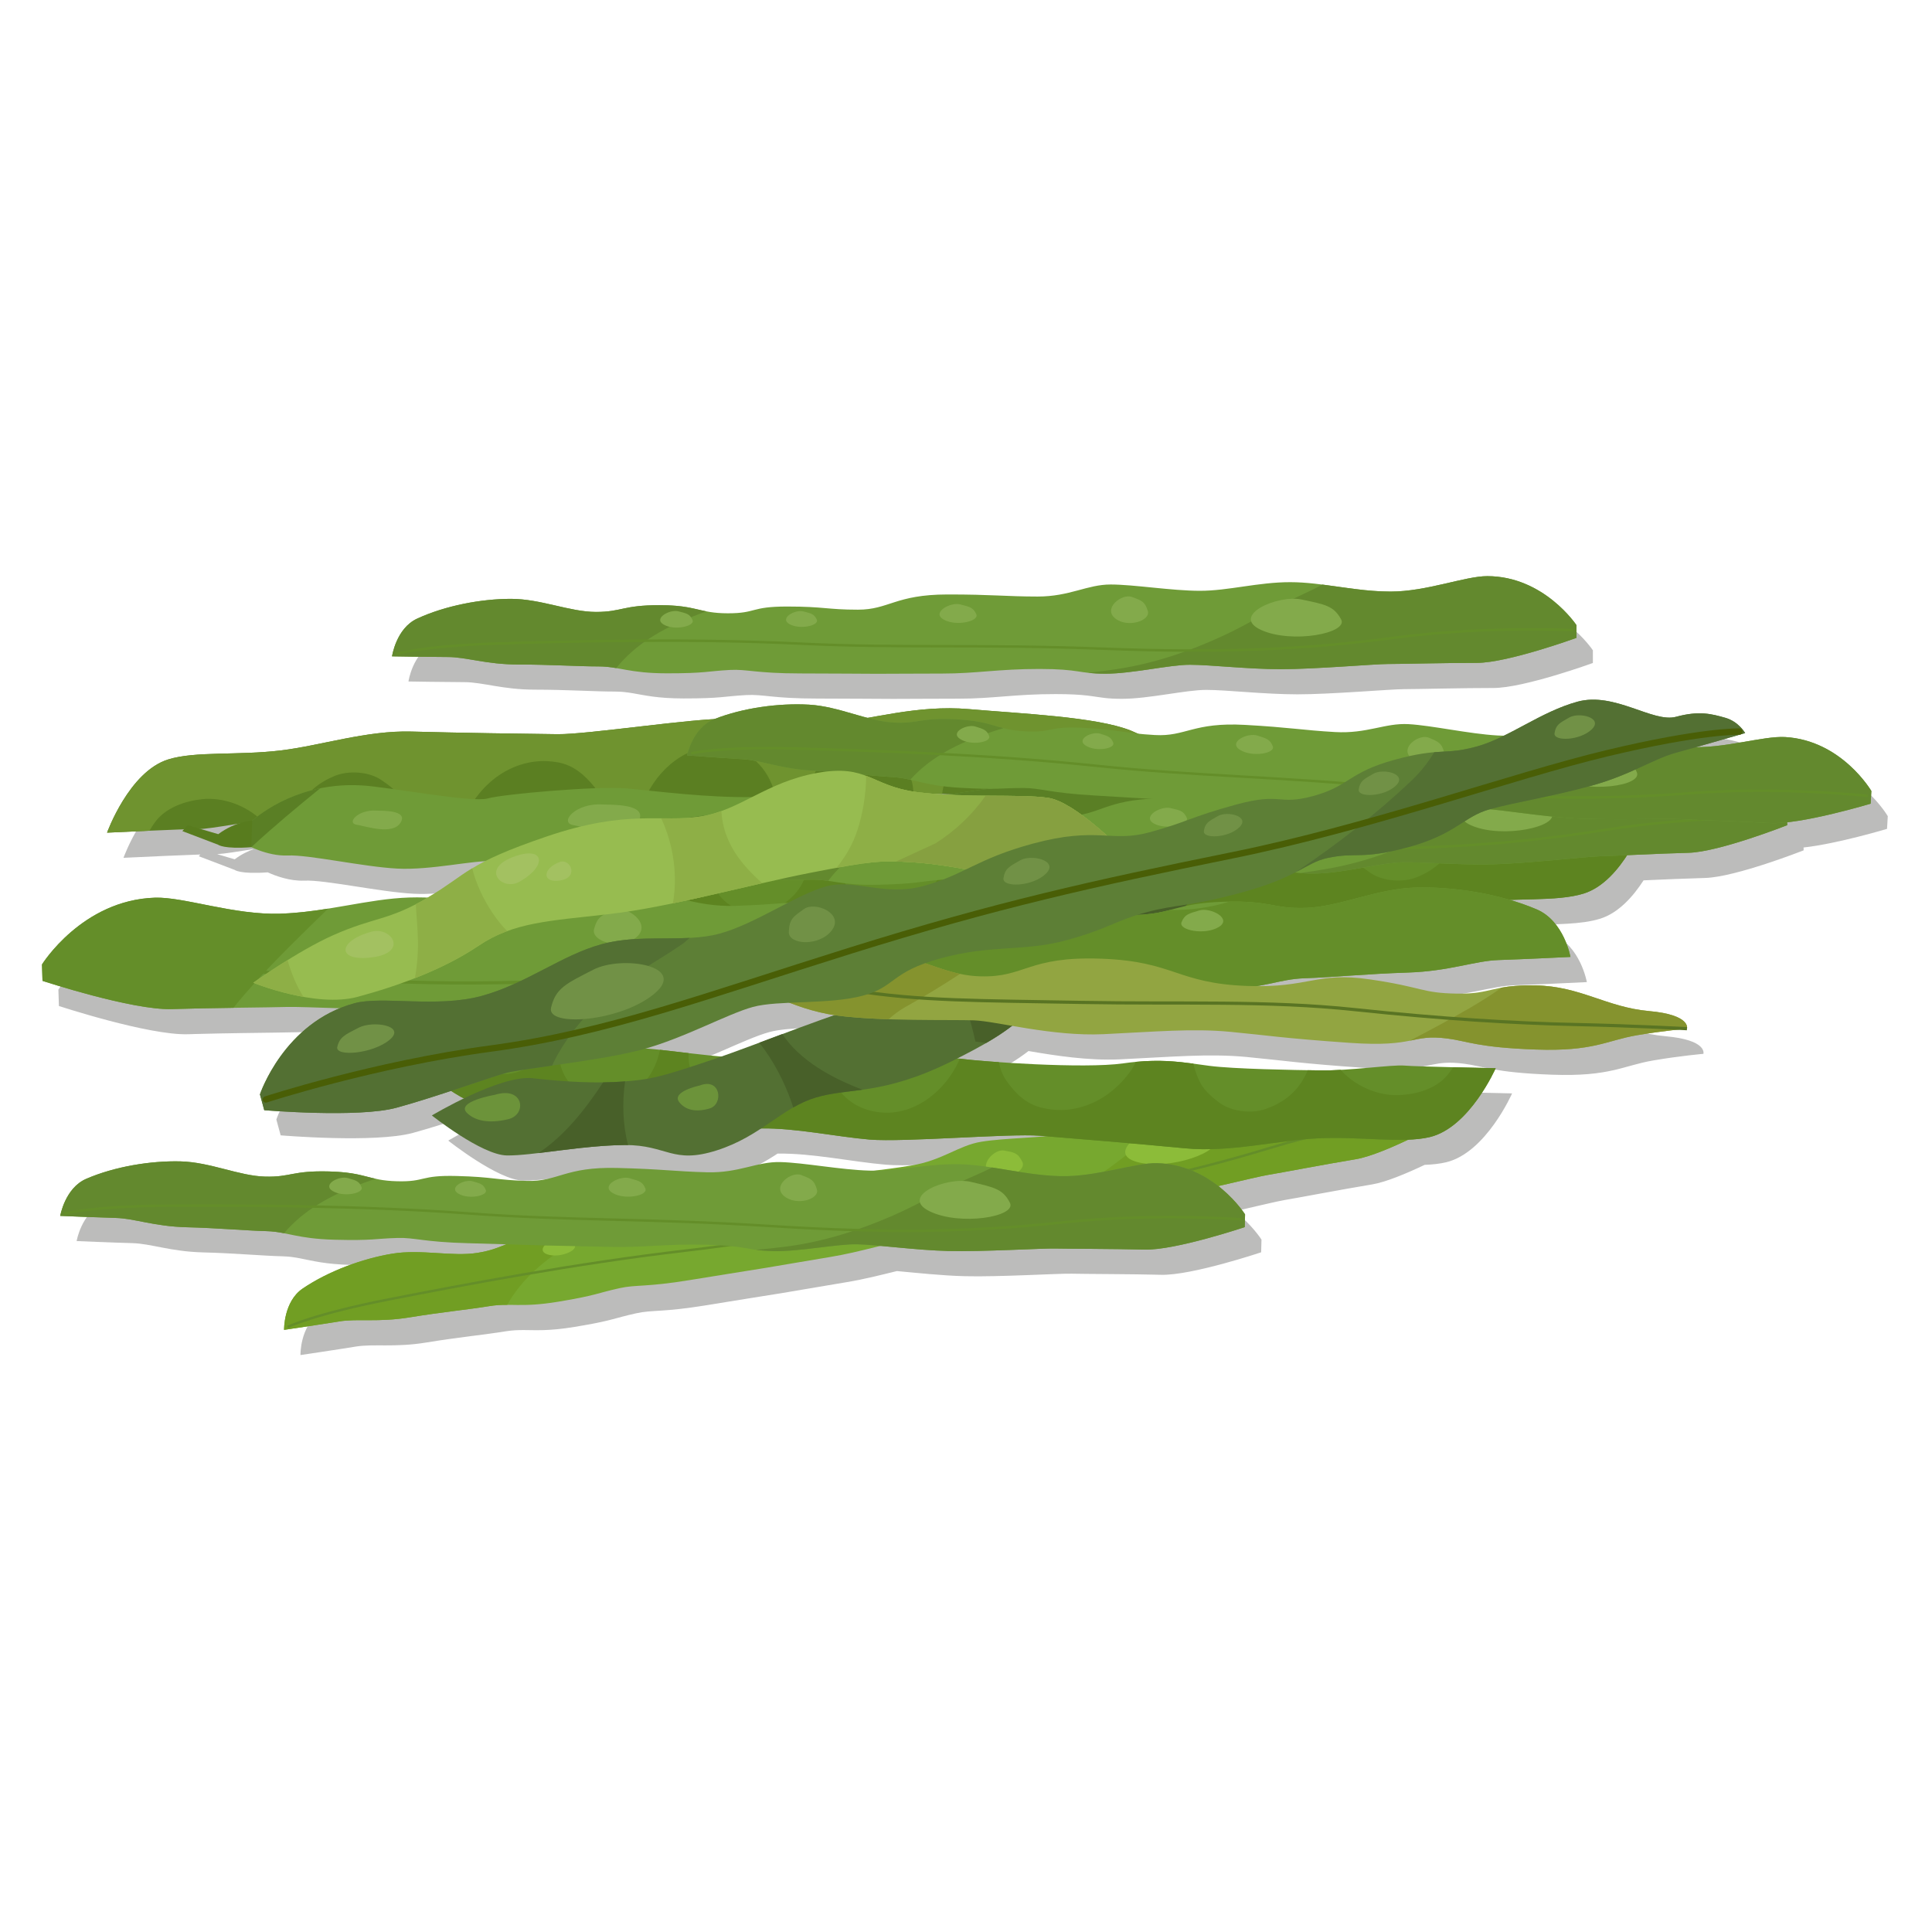 <?xml version="1.0" encoding="utf-8"?>
<!-- Generator: Adobe Illustrator 16.0.0, SVG Export Plug-In . SVG Version: 6.00 Build 0)  -->
<!DOCTYPE svg PUBLIC "-//W3C//DTD SVG 1.1//EN" "http://www.w3.org/Graphics/SVG/1.1/DTD/svg11.dtd">
<svg version="1.1" id="Ebene_1" xmlns="http://www.w3.org/2000/svg" xmlns:xlink="http://www.w3.org/1999/xlink" x="0px" y="0px"
	 width="450px" height="450px" viewBox="0 0 450 450" enable-background="new 0 0 450 450" xml:space="preserve">
<g opacity="0.3">
	<path fill="#1D1D1B" d="M439.699,190.1c0,0-6.906-11.814-20.087-12.571c-4.8-0.275-12.979,2.346-20.79,2.362
		c5.324-1.503,11.478-3.288,11.478-3.288s-1.502-2.68-4.638-3.563c-3.134-0.883-6.054-1.694-11.441-0.228
		c-5.39,1.468-14.332-5.872-22.953-3.525c-6.16,1.678-11.705,5.252-17.123,7.908c-0.521-0.007-1.05-0.006-1.569-0.036
		c-6.626-0.379-15.188-2.324-20.66-2.638c-5.473-0.314-9.666,2.272-17.156,1.841c-7.493-0.429-10.544-1.091-20.95-1.665
		c-12.087-0.668-13.799,2.775-21.003,2.361c-1.601-0.091-2.859-0.201-3.967-0.32c-0.532-0.254-1.063-0.487-1.576-0.696
		c-8.035-3.233-25.613-3.961-37.758-5.019c-8.752-0.761-16.789,0.837-23.621,2.046c-4.339-1.148-8.898-2.815-13.604-3.084
		c-6.907-0.396-15.363,0.708-22.089,3.368c-9.828,0.533-30.202,3.583-36.498,3.511c-7.014-0.076-23.521-0.313-34.008-0.611
		c-10.487-0.297-21.085,3.264-30.458,4.395c-10.05,1.21-19.902,0.123-26.235,2.099c-9.114,2.841-14.231,17.055-14.231,17.055
		s4.801-0.231,9.878-0.453l0,0c2.855-0.125,5.791-0.246,8.017-0.319l-0.356,0.403l8.337,3.176c0,0,1.292,1.059,7.722,0.575
		c1.751,0.799,5.119,2.079,8.493,1.93c4.869-0.215,17.578,2.64,25.485,3.053c7.02,0.368,15.675-1.502,20.427-1.706
		c-4.576,2.346-6.691,4.291-10.86,6.96c-0.051,0.034-0.107,0.07-0.164,0.104c-0.19,0.123-0.384,0.245-0.586,0.372
		c-0.07,0.046-0.146,0.089-0.22,0.136c-0.45,0.28-0.921,0.567-1.427,0.863c-0.022,0.015-0.041,0.021-0.062,0.035
		c-1.424-0.054-2.856-0.073-4.307-0.024c-6.215,0.199-12.396,1.549-18.878,2.585v-0.001c-0.837,0.135-1.681,0.262-2.53,0.382
		c-0.096,0.016-0.191,0.027-0.289,0.042c-0.858,0.119-1.722,0.228-2.593,0.325c-0.1,0.013-0.201,0.021-0.3,0.031
		c-0.732,0.082-1.471,0.146-2.215,0.209c-0.221,0.017-0.441,0.032-0.662,0.051c-0.854,0.062-1.714,0.11-2.582,0.138
		c-10.791,0.348-22.476-3.938-29.172-3.722C22.895,215.494,13.6,230.502,13.6,230.502l0.122,3.813c0,0,20.895,6.872,30.101,6.577
		c0.535-0.019,1.085-0.029,1.646-0.048c0.005,0,0.01,0,0.014,0c0.562-0.02,1.137-0.033,1.72-0.044c0.004,0,0.006-0.001,0.009-0.001
		c1.164-0.03,2.363-0.054,3.579-0.079c0.023-0.001,0.046-0.001,0.068-0.003c0.579-0.013,1.162-0.024,1.746-0.032
		c0.067-0.001,0.134-0.001,0.201-0.001c0.519-0.009,1.036-0.02,1.551-0.028c0.233-0.005,0.466-0.009,0.698-0.013
		c0.184-0.004,0.365-0.007,0.548-0.012c6.497-0.099,12.614-0.154,15.021-0.234c1.801-0.058,6.645,0.125,12.322,0.306
		c-13.785,5.669-18.576,20.056-18.576,20.056l1.002,3.684c0,0,21.917,1.849,30.805-0.571c3.84-1.049,8.429-2.51,12.708-3.925
		c0.993,0.653,1.986,1.246,2.959,1.76c-4.225,2.04-7.438,3.962-7.438,3.962s11.608,9.224,17.469,9.319
		c1.913,0.025,4.459-0.219,7.36-0.558c-0.001,0-0.001,0-0.001,0c0.043-0.007,0.092-0.014,0.133-0.02
		c1.771-0.213,3.672-0.457,5.643-0.699c0.357-0.041,0.715-0.089,1.076-0.133c0.328-0.036,0.657-0.077,0.987-0.114
		c0.456-0.054,0.914-0.104,1.375-0.157c0.317-0.035,0.635-0.067,0.954-0.106c0.604-0.063,1.208-0.124,1.813-0.182
		c0.172-0.017,0.344-0.03,0.515-0.048c0.753-0.071,1.505-0.132,2.255-0.186c0.242-0.019,0.481-0.033,0.721-0.044
		c0.563-0.043,1.123-0.068,1.68-0.099c0.24-0.013,0.479-0.022,0.718-0.027c0.766-0.033,1.528-0.054,2.275-0.056
		c9.859-0.039,11.054,4.543,21.405,1.24c4.161-1.331,7.408-3.195,10.328-5.107c8.095-0.118,17.38,1.925,25.255,2.59
		c7.882,0.666,32.581-1.451,39.571-0.896c0.469,0.044,0.989,0.081,1.542,0.124c-5.37,0.464-11.129,0.622-15.088,1.277
		c-5.407,0.893-8.936,4.329-16.339,5.543c-3.306,0.544-5.763,0.852-8.38,1.174c-0.45,0.004-0.898,0.025-1.344,0.013
		c-6.637-0.17-15.251-1.845-20.731-1.987c-5.479-0.146-9.591,2.574-17.092,2.377c-7.501-0.194-10.571-0.761-20.993-1.01
		c-12.098-0.287-13.706,3.208-20.916,3.021c-7.212-0.187-7.769-0.924-16.427-1.149c-8.653-0.224-7.107,1.408-13.884,1.229
		c-2.145-0.055-3.646-0.281-4.973-0.569l0,0c-0.006-0.001-0.013-0.003-0.018-0.004c-0.219-0.052-0.434-0.102-0.645-0.151
		c-0.064-0.017-0.129-0.028-0.191-0.045c-0.543-0.136-1.078-0.278-1.632-0.417c-0.069-0.018-0.139-0.036-0.21-0.055
		c-0.137-0.032-0.272-0.067-0.415-0.102c-0.196-0.047-0.398-0.095-0.605-0.146c-0.102-0.018-0.209-0.042-0.312-0.064
		c-0.154-0.031-0.311-0.064-0.471-0.095c-0.107-0.024-0.214-0.042-0.324-0.063c-0.25-0.045-0.509-0.095-0.78-0.137
		c-0.089-0.017-0.187-0.028-0.278-0.038c-0.218-0.037-0.445-0.063-0.678-0.098c-0.112-0.014-0.221-0.023-0.336-0.037
		c-0.324-0.041-0.662-0.076-1.021-0.105c-0.068-0.005-0.143-0.009-0.213-0.016c-0.316-0.03-0.647-0.049-0.993-0.071
		c-0.123-0.008-0.247-0.015-0.372-0.021c-0.43-0.021-0.875-0.038-1.353-0.054c-8.653-0.223-8.838,1.357-14.897,1.203
		c-6.059-0.158-12.76-3.361-19.682-3.541c-6.924-0.181-15.35,1.188-21.992,4.063c-4.941,2.141-6.049,8.632-6.049,8.632
		s8.649,0.366,12.977,0.481c4.328,0.11,8.896,1.959,16.397,2.155c7.5,0.191,13.693,0.786,18.597,0.912
		c0.36,0.006,0.702,0.025,1.037,0.054c0.095,0.008,0.186,0.014,0.278,0.021c0.249,0.021,0.494,0.05,0.73,0.075
		c0.083,0.012,0.168,0.021,0.249,0.033c0.286,0.035,0.569,0.076,0.849,0.126c0.018,0.002,0.034,0.006,0.051,0.006
		c0.325,0.058,0.648,0.115,0.972,0.18v-0.001c2.793,0.542,5.72,1.354,11.802,1.511c8.941,0.235,9.252-0.26,14.659-0.418
		c3.974-0.115,6.038,0.957,16.422,1.229c4.054,0.104,6.754,0.186,8.89,0.251c-1.966,0.752-3.423,1.449-6.62,1.979
		c-5.979,0.981-13.163-0.91-19.998,0.214c-6.833,1.127-14.852,4.058-20.835,8.126c-4.451,3.033-4.32,9.615-4.32,9.615
		s8.563-1.266,12.835-1.969c4.272-0.701,9.106,0.259,16.512-0.959c7.401-1.22,13.596-1.804,18.437-2.603
		c0.361-0.058,0.703-0.102,1.038-0.142c0.084-0.011,0.168-0.016,0.25-0.024c0.263-0.029,0.521-0.051,0.771-0.065
		c0.071-0.006,0.146-0.012,0.218-0.017c0.301-0.019,0.598-0.03,0.894-0.035c0.007,0,0.014,0,0.02-0.001
		c0.334-0.01,0.664-0.012,0.996-0.011l0.001-0.001c2.845,0.012,5.873,0.261,11.875-0.731c8.829-1.447,9.039-1.997,14.322-3.165
		c3.882-0.857,6.109-0.195,16.358-1.881c10.25-1.687,11.759-1.869,17.526-2.815c5.764-0.948,7.178-1.247,15.007-2.535
		c4.431-0.729,7.941-1.662,11.857-2.61c4.64,0.417,10.445,1.06,15.853,1.195c7.786,0.204,21.887-0.664,24.912-0.583
		c3.032,0.079,13.64,0.07,20.779,0.256c7.138,0.185,23.301-5.24,23.301-5.24l0.079-2.958c0,0-2.157-3.421-6.237-6.602
		c5.201-1.188,9.91-2.325,11.517-2.593c2.989-0.491,13.41-2.492,20.456-3.653c3.19-0.522,7.978-2.523,12.266-4.56
		c1.818-0.067,3.504-0.246,5.004-0.604c9.289-2.211,15.363-16.043,15.363-16.043s-0.052-0.001-0.122-0.003
		c-1.516-0.032-18.438-0.369-21.146-0.604c-2.273-0.199-9.153,0.697-15.194,1.015c-0.142,0.009-0.28,0.017-0.422,0.024
		c-0.306,0.017-0.61,0.025-0.913,0.034c-0.134,0.007-0.266,0.013-0.399,0.018c-0.331,0.012-0.653,0.021-0.974,0.025
		c-0.095,0.002-0.193,0.006-0.289,0.008c-0.414,0.002-0.821,0.002-1.218,0c-6.602-0.095-20.345-0.335-26-1.063
		c-1.244-0.164-2.474-0.343-3.729-0.512l0,0c-0.005-0.001-0.009-0.001-0.012-0.002c-0.938-0.127-1.888-0.248-2.88-0.354
		c-0.024-0.004-0.057-0.006-0.079-0.007c-0.444-0.05-0.9-0.087-1.36-0.125c-0.065-0.003-0.139-0.009-0.209-0.016
		c-1.013-0.079-2.064-0.131-3.178-0.15c-0.014,0-0.026,0-0.04,0c-0.522-0.009-1.07-0.006-1.628,0.006
		c-0.075,0.002-0.156,0.004-0.238,0.006c-0.569,0.016-1.147,0.032-1.757,0.069c-0.01,0-0.016,0.001-0.024,0.001
		c-0.63,0.033-1.283,0.084-1.952,0.148c-0.022,0-0.038,0-0.062,0.001c0,0.001-0.001,0.001-0.001,0.001
		c-0.945,0.091-1.928,0.199-2.969,0.351c-6.412,0.904-19.835,0.359-29.169-0.295c-0.396-0.031-0.777-0.058-1.155-0.086
		c-0.068-0.006-0.137-0.012-0.204-0.018c-0.429-0.028-0.851-0.064-1.253-0.093c-0.033-0.003-0.061-0.006-0.094-0.009
		c-1.338-0.104-2.548-0.216-3.571-0.312c-0.056-0.007-0.099-0.012-0.145-0.017c-0.271-0.025-0.525-0.051-0.767-0.079
		c-0.082-0.007-0.153-0.012-0.231-0.02c-0.211-0.026-0.406-0.048-0.591-0.065c-0.071-0.009-0.138-0.019-0.201-0.026
		c-0.212-0.023-0.405-0.046-0.579-0.072c-0.035-0.005-0.069-0.008-0.104-0.012c-0.148-0.019-0.315-0.043-0.495-0.064
		c6.609-3.324,10.139-5.57,12.717-7.57c6.088,1.041,13.86,2.281,21.297,1.937c12.03-0.566,20.671-1.389,29.517-0.55
		c8.843,0.841,12.212,1.486,27.833,2.564c9.219,0.645,12.493-0.199,15.39-0.776c2.012-0.403,3.844-0.67,7.357-0.228
		c4.655,0.595,6.971,2.077,20.526,2.566c13.555,0.492,16.496-2.109,23.607-3.321c6.171-1.059,11.668-1.538,11.668-1.538
		s1.033-3.226-8.854-4.104s-15.974-5.794-26.406-5.972c-0.414-0.006-0.803-0.007-1.183-0.007c-0.113,0-0.224,0-0.331,0.001
		c-0.303,0.001-0.595,0.005-0.877,0.014c-0.067,0.002-0.143,0.003-0.21,0.005c-0.337,0.01-0.661,0.023-0.972,0.04
		c-0.078,0.003-0.153,0.003-0.229,0.006c-0.255,0.015-0.501,0.03-0.74,0.051c-0.063,0.005-0.124,0.009-0.185,0.009
		c-0.289,0.021-0.571,0.05-0.84,0.072c-0.02,0.002-0.039,0.004-0.056,0.007c-0.261,0.03-0.506,0.053-0.745,0.088
		c-0.033,0.005-0.064,0.009-0.1,0.015c-4.37,0.563-5.785,1.71-11.877,1.61c-8.346-0.142-7.773-1.482-20.238-3.313
		c-11.808-1.729-13.965,1.648-26.375,1.578c4.501-0.754,7.1-1.714,11.223-1.848c6.321-0.205,14.309-1.015,23.979-1.325
		c9.675-0.311,15.556-2.73,21.139-2.908c5.577-0.18,16.733-0.727,16.733-0.727s-1.479-8.36-7.873-11.083
		c-1.972-0.839-4.063-1.57-6.224-2.203c6.687-0.213,12.79-0.105,17.189-1.479c4.305-1.343,7.717-5.219,10.116-8.938
		c4.407-0.194,9.974-0.439,14.285-0.553c7.138-0.183,22.999-6.435,22.999-6.435l-0.02-0.665c7.912-0.865,19.446-4.34,19.446-4.34
		L439.699,190.1z M183.583,247.628c-0.871,0.33-1.749,0.662-2.609,0.985c-3.153,1.18-6.229,2.319-9.136,3.334
		c-4.494-0.394-8.845-0.947-12.665-1.385c-0.038-0.004-0.074-0.005-0.113-0.009c-0.474-0.059-0.942-0.112-1.396-0.16
		c-0.042-0.005-0.088-0.013-0.129-0.018v0.001c-0.468-0.049-0.936-0.099-1.383-0.141c-0.612-0.063-1.255-0.116-1.918-0.165
		c9.479-2.707,19.185-8.103,24.969-9.68c2.193-0.594,5.203-0.821,8.519-0.972c3.076,1.2,6.697,2.325,10.449,2.883
		C193.381,243.949,188.42,245.813,183.583,247.628z M221.817,190.739c0.458,0.022,0.91,0.041,1.353,0.059
		c0.029,0,0.06,0.002,0.088,0.004l0,0c0.469,0.02,0.939,0.037,1.39,0.053c0.161,0.005,0.326,0.006,0.491,0.009
		c-0.206,0.035-0.395,0.06-0.597,0.091c-0.158-0.006-0.318-0.012-0.475-0.021c-0.009,0-0.018-0.001-0.028-0.001
		c-0.685-0.038-1.364-0.081-2.041-0.13c-0.071-0.006-0.143-0.008-0.212-0.013c-0.423-0.032-0.839-0.071-1.254-0.108
		c0.314,0.016,0.614,0.027,0.923,0.044C221.574,190.73,221.695,190.735,221.817,190.739z M50.571,198.948
		c1.742-0.089,4.992-0.635,8.589-1.195c-1.322,0.462-2.896,1.2-4.496,2.396L50.571,198.948z"/>
	<path fill="#1D1D1B" d="M124.568,160.635c7.502,0.004,13.707,0.438,18.612,0.441c0.364,0,0.708,0.01,1.046,0.028
		c0.086,0.003,0.17,0.009,0.256,0.014c0.261,0.018,0.516,0.037,0.764,0.06c0.074,0.008,0.147,0.014,0.221,0.022
		c0.305,0.032,0.605,0.066,0.902,0.11c0.001,0,0.001,0,0.001,0c0.332,0.047,0.658,0.098,0.988,0.153l0.001-0.001
		c2.808,0.475,5.751,1.213,11.835,1.218c8.945,0.008,9.243-0.495,14.646-0.786c3.969-0.214,6.061,0.805,16.448,0.813
		c10.388,0.011,11.903,0.076,17.747,0.083c5.844,0.005,7.283-0.059,15.22-0.054c7.938,0.009,13.134-1.078,22.654-1.071
		c6.924,0.007,8.587,0.584,11.387,0.901l0,0c0.002,0,0.004,0,0.006,0.001c0.248,0.027,0.507,0.054,0.779,0.076
		c0.024,0.002,0.06,0.005,0.085,0.008c0.259,0.021,0.532,0.041,0.815,0.056c0.035,0.002,0.064,0.005,0.101,0.007
		c0.302,0.018,0.621,0.028,0.957,0.038c0.022,0,0.042,0.001,0.06,0.002c0.364,0.011,0.755,0.016,1.176,0.016
		c6.275,0.006,14.935-2.084,19.694-2.079c4.764,0.003,13.421,1.025,21.212,1.032c7.79,0.009,21.859-1.211,24.891-1.208
		c3.028,0.002,13.634-0.274,20.777-0.268c7.14,0.005,23.161-5.823,23.161-5.823l0.002-2.957c0,0-7.563-11.405-20.766-11.416
		c-5.195-0.004-14.146,3.599-22.513,3.592c-0.633,0-1.26-0.019-1.883-0.041c-0.188-0.008-0.379-0.019-0.566-0.025
		c-0.451-0.022-0.896-0.049-1.34-0.081c-0.189-0.012-0.382-0.024-0.571-0.04c-0.563-0.044-1.119-0.093-1.675-0.149
		c-0.151-0.016-0.303-0.032-0.449-0.048c-0.465-0.051-0.926-0.104-1.39-0.157c-0.284-0.035-0.571-0.071-0.853-0.107
		c-0.271-0.034-0.537-0.068-0.805-0.104c-4.742-0.631-9.293-1.433-13.843-1.438c-7.501-0.006-14.429,2.017-21.066,2.009
		c-6.638-0.006-15.29-1.465-20.775-1.469c-5.482-0.005-9.521,2.813-17.025,2.805c-7.504-0.006-10.591-0.494-21.013-0.481
		c-12.101,0.014-13.621,3.548-20.833,3.542c-7.213-0.005-7.79-0.729-16.448-0.736c-8.656-0.008-7.07,1.583-13.851,1.577
		c-2.144-0.002-3.65-0.19-4.985-0.45l0,0c-0.015-0.003-0.03-0.005-0.046-0.009c-0.208-0.039-0.409-0.082-0.609-0.125
		c-0.073-0.015-0.147-0.032-0.221-0.048c-0.2-0.044-0.401-0.088-0.602-0.135c-0.007-0.002-0.016-0.004-0.022-0.005
		c-0.311-0.072-0.623-0.146-0.94-0.219c-0.104-0.023-0.211-0.048-0.319-0.07c-0.118-0.027-0.233-0.055-0.354-0.08
		c-0.206-0.044-0.417-0.088-0.635-0.131c-0.092-0.02-0.188-0.036-0.284-0.055c-0.163-0.03-0.331-0.061-0.502-0.09
		c-0.101-0.017-0.201-0.035-0.306-0.05c-0.255-0.042-0.518-0.082-0.795-0.118c-0.085-0.01-0.177-0.021-0.264-0.031
		c-0.222-0.027-0.452-0.054-0.692-0.078c-0.109-0.011-0.222-0.021-0.336-0.031c-0.326-0.03-0.664-0.057-1.022-0.08
		c-0.068-0.003-0.143-0.007-0.211-0.01c-0.317-0.021-0.651-0.034-0.998-0.047c-0.123-0.003-0.247-0.007-0.375-0.01
		c-0.43-0.012-0.874-0.021-1.352-0.021c-8.655-0.008-8.803,1.58-14.863,1.575c-6.062-0.007-12.841-3.043-19.764-3.05
		c-6.928-0.005-15.314,1.575-21.883,4.617c-4.887,2.264-5.831,8.78-5.831,8.78s8.657,0.147,12.984,0.154
		C112.451,158.892,117.064,160.627,124.568,160.635z"/>
</g>
<g>
	<g>
		<path fill="#77A82F" d="M314.809,249.692c-5.126,0.848-13.366,5.866-21.622,7.222c-8.26,1.355-16.015,0.438-23.418,1.649
			c-7.403,1.22-13.909,4.347-20.457,5.427c-6.547,1.072-15.328,1.048-20.733,1.941c-5.414,0.884-8.942,4.322-16.347,5.542
			c-7.403,1.217-10.524,1.237-20.807,2.955c-11.939,1.986-12.86,5.72-19.979,6.891c-7.118,1.174-7.802,0.552-16.346,1.959
			c-8.542,1.403-6.718,2.716-13.409,3.816c-6.692,1.101-7.425-0.683-15.966,0.723c-8.543,1.406-8.428,2.993-14.407,3.982
			c-5.98,0.982-13.165-0.911-19.997,0.213c-6.836,1.127-14.854,4.055-20.837,8.126c-4.45,3.034-4.318,9.614-4.318,9.614
			s8.563-1.265,12.834-1.966c4.271-0.703,9.106,0.259,16.512-0.962c7.403-1.218,13.596-1.804,18.438-2.599
			c4.841-0.797,7.231,0.423,16.06-1.029c8.827-1.453,9.039-1.999,14.322-3.164c3.879-0.858,6.109-0.197,16.358-1.883
			c10.251-1.688,11.757-1.867,17.524-2.817c5.764-0.947,7.178-1.245,15.009-2.532c7.829-1.291,12.778-3.208,22.176-4.754
			c9.396-1.547,9.144-0.4,15.338-1.421c6.19-1.015,14.396-4.495,19.095-5.262c4.693-0.776,13.402-1.181,21.091-2.443
			c7.688-1.264,21.37-4.764,24.358-5.254c2.989-0.49,13.411-2.492,20.455-3.655c7.046-1.157,21.901-9.521,21.901-9.521l-0.479-2.926
			C337.159,257.566,327.834,247.555,314.809,249.692z"/>
		<path fill="#719E23" d="M133.197,289.51c1.153-0.715,2.319-1.396,3.505-2.046c-2.942-0.077-5.132-0.604-10.976,0.354
			c-8.543,1.406-8.428,2.993-14.407,3.982c-5.98,0.982-13.165-0.911-19.997,0.213c-6.836,1.127-14.854,4.055-20.837,8.126
			c-4.45,3.034-4.318,9.614-4.318,9.614s8.563-1.265,12.834-1.966c4.271-0.703,9.106,0.259,16.512-0.962
			c7.403-1.218,13.596-1.804,18.438-2.599c1.547-0.255,2.845-0.3,4.186-0.299C121.618,297.714,127.092,293.292,133.197,289.51z"/>
		<path fill="#719E23" d="M314.809,249.692c-5.126,0.848-13.366,5.866-21.622,7.222c-5.533,0.905-10.836,0.796-15.959,0.989
			c-1.221,0.964-2.484,1.867-3.771,2.726c-5.857,3.93-11.072,8.69-16.896,12.675c-7.158,4.882-14.68,8.972-22.931,11.691
			c-2.273,0.75-4.555,1.438-6.854,2.08c1.058-0.054,2.271-0.169,3.962-0.448c6.19-1.015,14.396-4.495,19.095-5.262
			c4.693-0.776,13.402-1.181,21.091-2.443c7.688-1.264,21.37-4.764,24.358-5.254c2.989-0.49,13.411-2.493,20.455-3.655
			c7.046-1.157,21.901-9.521,21.901-9.521l-0.479-2.926C337.159,257.566,327.834,247.555,314.809,249.692z"/>
		<path fill="none" stroke="#648E29" stroke-width="0.575" d="M336.567,258.851c0,0-20.392,2.322-40.73,8.517
			c-20.334,6.189-39.196,10.133-66.583,13.604c-28.802,3.646-46.22,7.6-69.65,10.331c-25.553,2.977-51.879,7.992-69.185,11.381
			c-17.305,3.389-23.412,6.385-23.412,6.385"/>
		<path fill="#8CBC39" d="M273.032,262.122c-5.747-0.254-15.828,6.438-8.203,8.526c7.625,2.093,20.25-2.568,18.03-5.447
			C280.642,262.324,278.61,262.374,273.032,262.122z"/>
		<path fill="#8CBC39" d="M233.895,267.981c-2.402-0.457-6.27,3.736-3,5.562c3.259,1.823,8.285-0.825,7.228-2.939
			C237.061,268.487,236.215,268.425,233.895,267.981z"/>
		<path fill="#8CBC39" d="M194.766,276.219c-2.357-0.217-6.393,2.968-3.235,4.119c3.157,1.156,8.263-0.974,7.313-2.441
			C197.886,276.432,197.056,276.429,194.766,276.219z"/>
		<path fill="#8CBC39" d="M158.983,283.792c-1.975-0.177-5.352,2.485-2.71,3.449s6.916-0.815,6.117-2.047
			C161.593,283.97,160.898,283.964,158.983,283.792z"/>
		<path fill="#8CBC39" d="M130.263,288.517c-2.076-0.189-5.623,2.611-2.849,3.625c2.776,1.016,7.268-0.858,6.43-2.147
			C133.005,288.706,132.273,288.7,130.263,288.517z"/>
	</g>
	<g>
		<path fill="#648E29" d="M91.449,242.621c8.129-1.896,18.554-0.531,26.409,0.757c7.855,1.296,24.564-0.001,34.47,0.997
			c9.904,0.997,25.087,3.557,36.145,1.396c11.06-2.154,29.691,0.093,35.042,0.808c5.353,0.724,28.885,2.401,38.064,1.104
			c9.176-1.306,14.459-0.15,20.117,0.573c5.649,0.734,19.396,0.976,26,1.062c6.602,0.095,16.574-1.37,19.404-1.123
			c2.834,0.246,21.269,0.614,21.269,0.614s-6.075,13.823-15.359,16.043c-6.453,1.535-16.212-0.223-26.317,0.304
			c-9.429,0.485-20.241,3.317-30.687,2.305c-10.442-1.013-26.898-2.374-33.889-2.929c-6.99-0.556-31.69,1.563-39.573,0.896
			c-7.881-0.674-17.175-2.714-25.274-2.595c-8.097,0.119-19.091,2.874-31.137,0.989c-12.05-1.882-29.536-3.806-37.33-7.577
			C101.013,252.473,91.449,242.621,91.449,242.621z"/>
		<path fill="#5D8420" d="M338.483,248.584c-0.424,0.643-0.89,1.271-1.406,1.883c-2.723,3.224-7.256,4.448-11.293,4.605
			c-4.849,0.193-10.142-2.105-13.522-5.876c-1.609,0.093-3.164,0.143-4.563,0.12c-0.91-0.008-1.955-0.022-3.096-0.045
			c-0.325,0.795-0.726,1.569-1.15,2.285c-2.046,3.423-5.159,5.574-8.871,6.817c-3.288,1.104-7.993,0.491-10.771-1.684
			c-1.895-1.477-3.669-3.006-4.636-5.292c-0.624-1.479-0.97-2.538-1.207-3.652c-3.8-0.515-7.856-0.938-13.421-0.42
			c-0.387,0.882-0.881,1.735-1.499,2.548c-3.017,3.958-6.908,6.924-11.819,8.141c-2.93,0.729-5.735,0.691-8.649-0.016
			c-3.616-0.875-6.083-3.327-8.137-6.248c-0.919-1.309-1.48-2.79-1.779-4.354c-4.104-0.283-7.446-0.591-9.104-0.815
			c-2.9,6.989-9.998,13.058-17.919,12.563c-6.037-0.378-10.608-3.898-12.497-9.652c-0.467-1.431-0.605-2.871-0.515-4.308
			c-1.464,0.142-2.863,0.331-4.152,0.584c-1.154,0.228-2.353,0.397-3.587,0.528c-0.098,0.737-0.257,1.462-0.525,2.138
			c-0.813,2.062-1.444,3.527-3.075,5.065c-1.456,1.374-3.148,2.202-5.071,2.721c-1.739,0.464-3.636,0.524-5.44,0.472
			c-5.841-0.163-10.572-5.186-10.403-11.019l0.011-0.381c-2.37-0.277-4.611-0.548-6.672-0.772c-0.364,1.901-1.085,3.759-2.019,5.358
			c-1.22,2.101-2.76,3.31-4.696,4.665c-1.856,1.293-4.188,1.522-6.358,1.639c-2.722,0.133-5.668-1.438-7.486-3.363
			c-1.941-2.057-3-4.829-2.918-7.661c0.011-0.392,0.054-0.777,0.105-1.159c-1.124,0-2.227-0.003-3.294-0.021
			c-1.776,3.733-5.659,6.327-10,6.201c-4.873-0.145-8.965-3.665-10.091-8.217c-5.31-0.443-10.789-0.444-15.502,0.656
			c0,0,9.563,9.854,17.354,13.624c7.794,3.771,25.28,5.695,37.33,7.577c12.046,1.885,23.041-0.87,31.137-0.989
			c8.1-0.119,17.394,1.921,25.274,2.594c7.882,0.665,32.583-1.451,39.573-0.896c6.989,0.555,23.445,1.916,33.889,2.929
			c10.444,1.014,21.258-1.818,30.687-2.305c10.105-0.525,19.864,1.23,26.317-0.304c9.284-2.22,15.359-16.043,15.359-16.043
			S343.566,248.709,338.483,248.584z"/>
	</g>
	<g>
		<path fill="#648E29" d="M126.368,202.417c7.98-2.443,18.476-1.792,26.399-1.041c7.927,0.754,24.509-1.675,34.458-1.357
			c9.949,0.319,25.271,1.835,36.153-1.072c10.89-2.907,29.635-1.936,35.018-1.585c5.388,0.354,28.986,0.424,38.052-1.5
			c9.063-1.919,14.416-1.131,20.108-0.79c5.691,0.342,19.419-0.355,26.014-0.715c6.593-0.36,16.441-2.497,19.284-2.444
			c2.841,0.052,21.258-0.844,21.258-0.844s-5.116,14.213-14.23,17.055c-6.332,1.978-16.187,0.89-26.237,2.101
			c-9.373,1.13-19.968,4.688-30.454,4.392c-10.487-0.295-26.995-0.535-34.01-0.61c-7.016-0.081-31.511,3.72-39.416,3.591
			c-7.914-0.132-17.323-1.533-25.395-0.862c-8.07,0.673-18.853,4.17-30.999,3.114c-12.148-1.059-29.729-1.785-37.759-5.021
			C136.581,211.595,126.368,202.417,126.368,202.417z"/>
		<path fill="#5D8420" d="M373.235,191.521c-0.379,0.671-0.801,1.329-1.277,1.976c-2.493,3.401-6.936,4.932-10.949,5.365
			c-4.823,0.525-10.261-1.41-13.896-4.939c-1.596,0.2-3.142,0.357-4.539,0.434c-0.907,0.051-1.952,0.104-3.091,0.162
			c-0.271,0.817-0.62,1.617-0.995,2.356c-1.806,3.555-4.765,5.919-8.386,7.412c-3.205,1.321-7.938,1.032-10.861-0.946
			c-1.985-1.344-3.866-2.747-4.981-4.964c-0.725-1.436-1.146-2.469-1.455-3.561c-3.828-0.257-7.902-0.4-13.416,0.498
			c-0.325,0.905-0.762,1.79-1.322,2.641c-2.736,4.155-6.424,7.376-11.234,8.931c-2.875,0.925-5.684,1.08-8.636,0.573
			c-3.666-0.628-6.297-2.91-8.546-5.678c-1.003-1.24-1.666-2.683-2.064-4.224c-4.118-0.008-7.477-0.084-9.144-0.194
			c-2.419,7.175-9.086,13.712-17.021,13.757c-6.05,0.036-10.85-3.167-13.127-8.782c-0.565-1.39-0.801-2.821-0.81-4.259
			c-1.452,0.244-2.831,0.527-4.103,0.867c-1.133,0.303-2.318,0.555-3.539,0.769c-0.053,0.743-0.16,1.482-0.379,2.173
			c-0.674,2.109-1.203,3.616-2.726,5.264c-1.357,1.471-2.986,2.411-4.871,3.054c-1.705,0.587-3.593,0.775-5.396,0.848
			c-5.839,0.232-10.902-4.451-11.132-10.288l-0.017-0.379c-2.382-0.115-4.636-0.232-6.706-0.314
			c-0.235,1.918-0.828,3.822-1.649,5.485c-1.074,2.175-2.526,3.489-4.367,4.97c-1.764,1.421-4.075,1.809-6.231,2.068
			c-2.708,0.322-5.753-1.044-7.699-2.84c-2.077-1.922-3.321-4.619-3.435-7.449c-0.015-0.388,0-0.773,0.027-1.161
			c-1.122,0.077-2.22,0.146-3.288,0.202c-1.518,3.85-5.215,6.696-9.556,6.866c-4.872,0.192-9.191-3.041-10.626-7.507
			c-5.327-0.077-10.795,0.294-15.423,1.711c0,0,10.212,9.18,18.244,12.409c8.031,3.235,25.61,3.962,37.759,5.021
			c12.146,1.056,22.929-2.44,30.999-3.114c8.071-0.671,17.479,0.729,25.395,0.862c7.905,0.129,32.4-3.671,39.416-3.591
			c7.015,0.076,23.521,0.315,34.01,0.61c10.486,0.297,21.081-3.262,30.454-4.392c10.053-1.211,19.905-0.123,26.237-2.101
			c9.114-2.841,14.23-17.055,14.23-17.055S378.313,191.299,373.235,191.521z"/>
	</g>
	<g>
		<path fill="#5B7F22" d="M281.681,182.598c-7.977,2.442-18.475,1.792-26.403,1.041c-7.924-0.752-24.508,1.675-34.455,1.355
			c-9.945-0.32-25.269-1.832-36.154,1.074c-10.883,2.908-29.628,1.936-35.019,1.583c-5.386-0.354-28.981-0.422-38.046,1.499
			c-9.063,1.922-14.418,1.134-20.11,0.793c-5.691-0.342-19.421,0.354-26.013,0.714c-6.594,0.358-16.444,2.498-19.285,2.445
			c-2.842-0.056-21.26,0.843-21.26,0.843s5.118-14.213,14.231-17.055c6.333-1.976,16.188-0.889,26.235-2.099
			c9.372-1.131,19.971-4.689,30.458-4.395c10.488,0.298,26.997,0.534,34.008,0.612c7.015,0.078,31.512-3.719,39.421-3.59
			c7.907,0.131,17.318,1.532,25.393,0.861c8.068-0.673,18.851-4.17,30.998-3.112c12.151,1.059,29.723,1.783,37.758,5.019
			C271.467,173.42,281.681,182.598,281.681,182.598z"/>
		<path fill="#6F932F" d="M34.815,193.491c0.382-0.667,0.804-1.326,1.278-1.975c2.493-3.402,6.936-4.933,10.951-5.367
			c4.823-0.521,10.261,1.413,13.895,4.94c1.598-0.198,3.145-0.355,4.543-0.432c0.905-0.05,1.952-0.106,3.088-0.165
			c0.271-0.817,0.62-1.613,0.995-2.354c1.807-3.556,4.766-5.917,8.386-7.41c3.203-1.321,7.938-1.032,10.861,0.942
			c1.988,1.345,3.866,2.749,4.985,4.967c0.721,1.436,1.143,2.469,1.453,3.562c3.826,0.253,7.898,0.399,13.417-0.499
			c0.323-0.905,0.76-1.789,1.32-2.644c2.739-4.154,6.426-7.375,11.238-8.927c2.873-0.928,5.677-1.083,8.634-0.576
			c3.662,0.627,6.292,2.908,8.54,5.679c1.006,1.242,1.668,2.685,2.07,4.222c4.116,0.007,7.474,0.087,9.143,0.194
			c2.416-7.172,9.084-13.709,17.019-13.757c6.05-0.035,10.851,3.168,13.127,8.781c0.563,1.393,0.801,2.823,0.809,4.26
			c1.451-0.241,2.832-0.524,4.102-0.865c1.137-0.304,2.323-0.555,3.542-0.771c0.048-0.743,0.16-1.479,0.379-2.17
			c0.669-2.112,1.199-3.616,2.723-5.267c1.356-1.471,2.989-2.41,4.873-3.055c1.702-0.584,3.592-0.772,5.396-0.848
			c5.837-0.229,10.898,4.453,11.133,10.29l0.011,0.379c2.385,0.113,4.639,0.23,6.711,0.314c0.232-1.92,0.825-3.824,1.648-5.487
			c1.075-2.172,2.524-3.488,4.368-4.971c1.76-1.418,4.068-1.809,6.231-2.065c2.71-0.321,5.754,1.042,7.698,2.84
			c2.074,1.918,3.323,4.619,3.435,7.446c0.015,0.392-0.001,0.776-0.03,1.162c1.12-0.074,2.226-0.144,3.295-0.2
			c1.509-3.849,5.21-6.695,9.554-6.869c4.871-0.19,9.192,3.042,10.626,7.507c5.324,0.08,10.794-0.292,15.42-1.708
			c0,0-10.214-9.179-18.243-12.411c-8.035-3.234-25.605-3.96-37.758-5.019c-12.147-1.058-22.93,2.439-30.998,3.112
			c-8.074,0.671-17.485-0.731-25.393-0.861c-7.909-0.129-32.406,3.668-39.421,3.589c-7.011-0.077-23.521-0.313-34.008-0.611
			c-10.487-0.296-21.085,3.264-30.458,4.395c-10.048,1.21-19.902,0.123-26.235,2.099c-9.113,2.842-14.231,17.055-14.231,17.055
			S29.739,193.714,34.815,193.491z"/>
	</g>
	<path fill="#537033" d="M263.522,220.662c-8.258,5.083-11.082,4.484-18.813,10.538c-7.734,6.053-6.998,8.055-23.129,16.034
		c-16.135,7.973-23.529,6.012-31.54,8.395c-8.014,2.39-12.726,9.005-23.076,12.311c-10.352,3.307-11.545-1.273-21.405-1.239
		c-9.857,0.043-21.644,2.521-27.505,2.425c-5.858-0.091-17.468-9.315-17.468-9.315s15.948-9.539,23.519-8.667
		c7.569,0.87,15.007,1.232,21.061,0.766c6.052-0.471,7.999-0.789,20.375-4.965c12.375-4.166,28.479-11.071,40.84-14.182
		c12.355-3.104,19.771-4.324,26.401-10.203c6.633-5.872,15.424-10.512,23.864-14.029c8.438-3.519,22.155,0.051,22.155,0.051
		S270.365,216.451,263.522,220.662z"/>
	<path fill="#486029" d="M182.216,240.854c-1.809,0.676-3.609,1.353-5.379,2.018c3.403,4.192,5.932,9.37,7.415,13.563
		c0.177,0.497,0.345,1.004,0.507,1.522c1.655-0.947,3.372-1.76,5.28-2.329c3.479-1.032,6.844-1.252,10.857-1.816
		C193.781,251.123,186.327,247.059,182.216,240.854z"/>
	<path fill="#486029" d="M256.644,208.528c-8.44,3.518-17.231,8.157-23.864,14.029c-3.056,2.707-6.284,4.427-10.087,5.797
		c1.979,4.661,3.427,9.375,4.498,14.247c0.831,0.117,1.675,0.216,2.516,0.33c8.063-4.686,8.882-6.937,15.002-11.731
		c7.731-6.054,10.557-5.455,18.813-10.538c6.843-4.211,15.277-12.083,15.277-12.083S265.081,205.01,256.644,208.528z"/>
	<path fill="#486029" d="M145.597,251.871c-0.144,0.009-0.288,0.021-0.436,0.035c-1.485,0.113-3.056,0.178-4.687,0.2
		c-4.14,6.264-8.849,12.319-15.063,16.461c5.987-0.706,13.5-1.84,20.144-1.868c0.255-0.002,0.499,0.003,0.741,0.009
		C145.052,262.025,144.887,256.758,145.597,251.871z"/>
	<g>
		<path fill="#6F9B37" d="M84.277,182.937c6.22,0.357,25.567,4.08,29.292,3.039c3.725-1.04,25.743-2.958,32.475-2.337
			c6.729,0.617,18.795,2.211,29.409,2.009c10.615-0.201,15.771-2.45,25.38-1.456c9.61,0.99,11.553,2.27,20.609,0.794
			c9.06-1.471,16.645-2.197,20.979-2.148c4.335,0.051,14.866,2.333,19.736,2.663c4.869,0.325,19.521-1.946,24.396-2.16
			c4.878-0.216,19.951,7.938,19.951,7.938l-0.042,3.392c0,0-8.697,2.877-16.825,3.599c-8.135,0.72-22.484,0.288-26.551,0.512
			c-4.063,0.226-9.683,3.411-24.08,3.246c-14.406-0.165-15.878-1.264-23.254-1.617c-7.375-0.355-13.344,0.66-19.037,1.136
			c-5.692,0.478-14.605-0.708-21.918-1.062c-7.313-0.354-12.068,3.114-30.821,2.357c-18.756-0.756-25.288-1.913-29.426-2.231
			c-4.135-0.316-14.132,2.115-22.04,1.7c-7.907-0.415-20.617-3.268-25.486-3.052c-4.869,0.217-9.729-2.548-9.729-2.548l-0.478-3.795
			C56.819,192.915,66.689,181.923,84.277,182.937z"/>
		<path fill="#5A7F25" d="M58.535,197.327c5.161-4.772,10.572-9.272,16.042-13.718c-11.473,2.314-17.759,9.305-17.759,9.305
			l0.478,3.795C57.296,196.71,57.757,196.972,58.535,197.327z"/>
		<path fill="#5A7F25" d="M286.555,183.341c-11.598-1.1-19.527,2.485-24.396,2.16c-4.87-0.329-15.401-2.611-19.736-2.663
			c-4.335-0.049-11.92,0.678-20.979,2.148c-9.057,1.475-10.999,0.196-20.609-0.794c-3.892-0.403-7.051-0.271-10.143,0.04
			c-4.611,5.529-9.295,10.997-14.101,16.351c6.934,0.434,14.89,1.399,20.127,0.962c5.693-0.476,11.662-1.492,19.037-1.136
			c7.376,0.354,8.849,1.452,23.254,1.617c14.397,0.165,20.017-3.021,24.08-3.246c4.065-0.224,18.416,0.208,26.551-0.512
			c8.128-0.722,16.825-3.599,16.825-3.599l0.042-3.392C295.511,185.985,298.151,184.441,286.555,183.341z"/>
		<path fill="#587C1E" d="M58.732,191.133c0,0-3.884,0.166-7.892,3.159l-7.143-2.096l-1.223,1.381l8.337,3.179
			c0,0,1.292,1.059,7.724,0.572L58.732,191.133z"/>
		<path fill="#83AA4B" d="M140.406,187.379c1.638,0.114,10.893-0.321,8.233,4.074c-2.658,4.395-11.605,1.328-15.078,0.743
			C130.09,191.608,134.101,186.934,140.406,187.379z"/>
		<path fill="#83AA4B" d="M87.699,188.804c1.114,0.079,7.428-0.219,5.615,2.777s-7.918,0.906-10.284,0.507
			C80.665,191.692,83.399,188.503,87.699,188.804z"/>
	</g>
	<g>
		<path fill="#6F9B37" d="M395.141,178.379c-5.191,0.134-14.04,3.974-22.406,4.188c-8.363,0.214-15.92-1.762-23.42-1.569
			c-7.5,0.193-14.371,2.396-21.008,2.568c-6.637,0.169-15.328-1.059-20.806-0.918c-5.484,0.141-9.448,3.063-16.949,3.257
			s-10.597-0.213-21.018,0.075c-12.095,0.335-13.52,3.909-20.732,4.094s-7.804-0.523-16.464-0.3
			c-8.649,0.221-7.023,1.771-13.803,1.943c-6.78,0.174-7.261-1.692-15.912-1.469c-8.655,0.222-8.761,1.813-14.818,1.968
			s-12.917-2.7-19.838-2.521c-6.924,0.177-15.267,1.979-21.751,5.194c-4.827,2.393-5.598,8.933-5.598,8.933s8.658-0.082,12.985-0.19
			c4.327-0.114,8.985,1.502,16.486,1.31c7.5-0.194,13.715,0.075,18.619-0.05c4.901-0.125,7.107,1.407,16.048,1.181
			c8.943-0.23,9.228-0.742,14.623-1.176c3.961-0.318,6.079,0.645,16.459,0.376c10.386-0.266,11.904-0.238,17.745-0.387
			c5.842-0.151,7.283-0.254,15.216-0.461c7.932-0.2,13.096-1.424,22.617-1.667c9.521-0.244,9.113,0.854,15.391,0.694
			c6.271-0.161,14.872-2.479,19.635-2.601c4.759-0.122,13.44,0.667,21.228,0.47c7.787-0.201,21.82-1.792,24.848-1.87
			c3.032-0.078,13.624-0.634,20.765-0.817c7.143-0.183,23-6.436,23-6.436l-0.077-2.958
			C416.203,189.24,408.341,178.04,395.141,178.379z"/>
		<path fill="#63892E" d="M209.788,192.946c1.244-0.55,2.492-1.064,3.751-1.544c-2.903-0.479-4.999-1.305-10.917-1.152
			c-8.655,0.222-8.761,1.813-14.818,1.969c-6.058,0.154-12.917-2.701-19.838-2.522c-6.924,0.177-15.267,1.979-21.751,5.194
			c-4.827,2.393-5.598,8.933-5.598,8.933s8.658-0.082,12.985-0.19c4.327-0.114,8.985,1.503,16.486,1.31
			c7.5-0.194,13.715,0.075,18.619-0.05c1.567-0.039,2.859,0.09,4.185,0.277C197.198,199.487,203.225,195.856,209.788,192.946z"/>
		<path fill="#63892E" d="M395.141,178.379c-5.191,0.134-14.04,3.974-22.406,4.188c-5.601,0.142-10.841-0.694-15.938-1.206
			c-1.346,0.783-2.723,1.51-4.11,2.187c-6.34,3.086-12.162,7.093-18.476,10.236c-7.756,3.858-15.771,6.88-24.316,8.446
			c-2.353,0.433-4.708,0.799-7.067,1.123c1.056,0.092,2.269,0.141,3.981,0.097c6.271-0.161,14.872-2.479,19.635-2.601
			c4.759-0.122,13.44,0.667,21.228,0.47c7.787-0.201,21.821-1.792,24.848-1.87c3.032-0.078,13.624-0.634,20.766-0.817
			c7.142-0.183,22.999-6.436,22.999-6.436l-0.077-2.958C416.203,189.24,408.341,178.04,395.141,178.379z"/>
		<path fill="none" stroke="#648E29" stroke-width="0.575" d="M415.442,190.425c0,0-20.516-0.488-41.51,2.861
			c-20.993,3.35-40.222,4.67-67.823,4.357c-29.027-0.328-46.825,1.203-70.403,0.695c-25.725-0.549-52.488,0.813-70.097,1.801
			c-17.603,0.987-24.063,3.118-24.063,3.118"/>
		<path fill="#83AA4B" d="M352.064,184.969c-5.659-1.046-16.564,4.208-9.299,7.32c7.269,3.114,20.415,0.229,18.61-2.926
			C359.568,186.21,357.549,185.981,352.064,184.969z"/>
		<path fill="#83AA4B" d="M312.485,185.41c-2.314-0.78-6.72,2.845-3.729,5.097c2.982,2.255,8.323,0.32,7.563-1.922
			C315.555,186.344,314.729,186.167,312.485,185.41z"/>
		<path fill="#83AA4B" d="M272.601,188.212c-2.31-0.537-6.74,2.066-3.77,3.641c2.969,1.571,8.317,0.163,7.573-1.419
			C275.661,188.852,274.84,188.732,272.601,188.212z"/>
		<path fill="#83AA4B" d="M236.116,190.812c-1.933-0.449-5.646,1.729-3.158,3.046c2.487,1.316,6.964,0.137,6.343-1.188
			C238.679,191.349,237.99,191.247,236.116,190.812z"/>
		<path fill="#83AA4B" d="M207.02,191.564c-2.029-0.473-5.926,1.815-3.317,3.2c2.612,1.382,7.317,0.145,6.664-1.249
			C209.712,192.126,208.987,192.018,207.02,191.564z"/>
	</g>
	<g>
		<path fill="#6F9B37" d="M415.788,171.672c-5.186-0.297-14.324,2.797-22.678,2.316c-8.355-0.478-15.724-3.072-23.215-3.502
			c-7.486-0.43-14.518,1.199-21.143,0.817c-6.627-0.38-15.188-2.323-20.663-2.637c-5.473-0.313-9.668,2.272-17.157,1.841
			c-7.489-0.429-10.542-1.09-20.951-1.667c-12.084-0.668-13.799,2.775-21.003,2.362c-7.202-0.412-7.732-1.166-16.38-1.661
			c-8.641-0.497-7.145,1.181-13.916,0.792c-6.774-0.387-7.1-2.287-15.741-2.781c-8.64-0.496-8.875,1.08-14.927,0.734
			c-6.048-0.347-12.646-3.761-19.561-4.157c-6.915-0.396-15.379,0.709-22.106,3.374c-5.008,1.984-6.318,8.438-6.318,8.438
			s8.636,0.637,12.956,0.887c4.322,0.247,8.832,2.241,16.323,2.671c7.488,0.428,13.661,1.21,18.56,1.49
			c4.896,0.281,6.966,1.995,15.896,2.508c8.937,0.513,9.257,0.024,14.669,0.042c3.97,0.008,6.005,1.143,16.376,1.736
			c10.371,0.596,11.882,0.748,17.712,1.083c5.834,0.334,7.28,0.349,15.201,0.804c7.923,0.455,13.171-0.336,22.679,0.208
			c9.509,0.546,9.014,1.61,15.28,1.967c6.266,0.36,15.024-1.237,19.779-0.965c4.755,0.271,13.34,1.781,21.118,2.229
			c7.777,0.444,21.896,0.021,24.919,0.194c3.022,0.174,13.629,0.497,20.757,0.906c7.131,0.407,23.455-4.508,23.455-4.508l0.17-2.954
			C435.878,184.24,428.969,172.427,415.788,171.672z"/>
		<path fill="#63892E" d="M229.866,170.835c1.278-0.443,2.569-0.854,3.862-1.228c-2.85-0.717-4.872-1.715-10.787-2.055
			c-8.64-0.496-8.875,1.08-14.927,0.734c-6.048-0.347-12.646-3.761-19.561-4.157c-6.915-0.396-15.379,0.709-22.106,3.374
			c-5.008,1.984-6.318,8.438-6.318,8.438s8.636,0.637,12.956,0.887c4.322,0.247,8.832,2.241,16.323,2.671
			c7.488,0.428,13.661,1.21,18.56,1.49c1.565,0.09,2.843,0.328,4.146,0.624C216.777,176.314,223.083,173.192,229.866,170.835z"/>
		<path fill="#63892E" d="M415.788,171.672c-5.186-0.297-14.324,2.797-22.678,2.316c-5.597-0.319-10.746-1.588-15.788-2.521
			c-1.4,0.671-2.836,1.279-4.275,1.839c-6.571,2.551-12.705,6.059-19.257,8.669c-8.05,3.205-16.286,5.55-24.934,6.403
			c-2.383,0.233-4.76,0.407-7.141,0.533c1.046,0.177,2.251,0.328,3.963,0.425c6.266,0.36,15.024-1.237,19.779-0.965
			c4.755,0.271,13.34,1.781,21.118,2.229c7.777,0.444,21.896,0.021,24.919,0.194c3.022,0.174,13.628,0.497,20.757,0.906
			c7.131,0.407,23.454-4.508,23.454-4.508l0.171-2.954C435.878,184.24,428.969,172.427,415.788,171.672z"/>
		<path fill="none" stroke="#648E29" stroke-width="0.575" d="M435.018,185.359c0,0-20.402-2.188-41.603-0.591
			c-21.2,1.6-40.472,1.324-67.951-1.272c-28.898-2.731-46.76-2.682-70.223-5.139c-25.59-2.68-52.373-3.539-70.001-4.013
			c-17.625-0.476-24.241,1.112-24.241,1.112"/>
		<path fill="#83AA4B" d="M372.31,174.671c-5.553-1.51-16.856,2.821-9.872,6.526c6.985,3.705,20.323,1.918,18.789-1.374
			C379.688,176.531,377.695,176.134,372.31,174.671z"/>
		<path fill="#83AA4B" d="M332.831,171.83c-2.242-0.968-6.935,2.28-4.142,4.772c2.786,2.494,8.267,1.008,7.695-1.287
			C335.816,173.017,335.008,172.771,332.831,171.83z"/>
		<path fill="#83AA4B" d="M292.852,171.322c-2.256-0.725-6.888,1.5-4.059,3.315c2.83,1.813,8.278,0.85,7.669-0.786
			C295.85,172.212,295.04,172.024,292.852,171.322z"/>
		<path fill="#83AA4B" d="M256.276,170.891c-1.883-0.607-5.761,1.255-3.393,2.774c2.365,1.519,6.926,0.712,6.414-0.659
			C258.785,171.636,258.108,171.479,256.276,170.891z"/>
		<path fill="#83AA4B" d="M227.217,169.229c-1.982-0.638-6.057,1.318-3.568,2.914c2.49,1.595,7.28,0.749,6.746-0.69
			C229.854,170.012,229.145,169.846,227.217,169.229z"/>
	</g>
	<g>
		<path fill="#6F9B37" d="M346.422,134.195c-5.195-0.005-14.144,3.6-22.512,3.592s-15.869-2.182-23.373-2.189
			c-7.502-0.007-14.43,2.018-21.067,2.011c-6.637-0.007-15.29-1.464-20.771-1.468c-5.487-0.007-9.528,2.813-17.032,2.804
			c-7.504-0.007-10.584-0.494-21.008-0.482c-12.104,0.015-13.622,3.55-20.837,3.542c-7.214-0.005-7.787-0.728-16.446-0.733
			c-8.657-0.009-7.072,1.582-13.853,1.575c-6.782-0.006-7.214-1.885-15.871-1.89c-8.655-0.009-8.801,1.577-14.862,1.574
			c-6.061-0.005-12.839-3.041-19.766-3.047c-6.925-0.005-15.313,1.574-21.882,4.615c-4.885,2.265-5.83,8.779-5.83,8.779
			s8.656,0.148,12.984,0.154c4.33,0.004,8.941,1.739,16.445,1.747c7.502,0.004,13.709,0.439,18.614,0.442
			c4.906,0.004,7.067,1.599,16.013,1.607c8.947,0.007,9.243-0.495,14.646-0.786c3.968-0.214,6.061,0.805,16.448,0.813
			c10.387,0.009,11.904,0.075,17.747,0.082c5.844,0.005,7.287-0.06,15.222-0.054c7.937,0.009,13.131-1.079,22.652-1.071
			c9.522,0.01,9.09,1.099,15.37,1.104c6.27,0.006,14.933-2.084,19.69-2.08c4.762,0.002,13.421,1.026,21.209,1.032
			c7.789,0.008,21.861-1.211,24.893-1.208c3.027,0.002,13.636-0.272,20.774-0.265c7.144,0.004,23.164-5.824,23.164-5.824
			l0.004-2.957C367.192,145.612,359.627,134.206,346.422,134.195z"/>
		<path fill="#63892E" d="M160.748,143.841c1.257-0.517,2.518-0.999,3.792-1.444c-2.892-0.557-4.963-1.438-10.887-1.442
			c-8.655-0.009-8.801,1.577-14.862,1.574c-6.061-0.005-12.839-3.041-19.766-3.047c-6.925-0.005-15.313,1.574-21.882,4.615
			c-4.885,2.265-5.83,8.779-5.83,8.779s8.656,0.148,12.984,0.154c4.33,0.004,8.941,1.739,16.445,1.747
			c7.502,0.004,13.709,0.438,18.614,0.442c1.568,0.002,2.856,0.167,4.178,0.391C147.988,150.047,154.109,146.574,160.748,143.841z"
			/>
		<path fill="#63892E" d="M346.422,134.195c-5.195-0.005-14.144,3.6-22.512,3.592c-5.602-0.005-10.816-0.979-15.898-1.626
			c-1.368,0.747-2.762,1.437-4.17,2.078c-6.418,2.915-12.343,6.764-18.74,9.74c-7.853,3.653-15.947,6.46-24.526,7.798
			c-2.367,0.369-4.735,0.675-7.104,0.934c1.053,0.121,2.268,0.202,3.984,0.204c6.27,0.006,14.933-2.084,19.69-2.08
			c4.762,0.002,13.421,1.026,21.209,1.032c7.789,0.008,21.861-1.211,24.893-1.208c3.027,0.002,13.636-0.272,20.774-0.265
			c7.144,0.004,23.164-5.824,23.164-5.824l0.004-2.957C367.192,145.612,359.627,134.206,346.422,134.195z"/>
		<path fill="none" stroke="#648E29" stroke-width="0.575" d="M366.393,146.777c0,0-20.495-1.036-41.568,1.756
			c-21.075,2.792-40.33,3.604-67.917,2.559c-29.011-1.1-46.839-0.041-70.399-1.172c-25.695-1.233-52.489-0.582-70.115-0.06
			c-17.625,0.519-24.14,2.477-24.14,2.477"/>
		<path fill="#83AA4B" d="M303.183,139.641c-5.629-1.195-16.669,3.766-9.486,7.069c7.182,3.308,20.397,0.773,18.68-2.43
			C310.652,141.081,308.642,140.798,303.183,139.641z"/>
		<path fill="#83AA4B" d="M263.607,139.029c-2.291-0.839-6.791,2.667-3.867,4.998c2.925,2.333,8.313,0.541,7.61-1.72
			C266.65,140.046,265.831,139.846,263.607,139.029z"/>
		<path fill="#83AA4B" d="M223.662,140.774c-2.292-0.597-6.791,1.886-3.864,3.538c2.925,1.652,8.312,0.385,7.611-1.217
			C226.707,141.494,225.892,141.353,223.662,140.774z"/>
		<path fill="#83AA4B" d="M187.123,142.405c-1.921-0.499-5.688,1.582-3.238,2.963c2.449,1.382,6.958,0.321,6.371-1.019
			C189.669,143.009,188.983,142.891,187.123,142.405z"/>
		<path fill="#83AA4B" d="M158.016,142.385c-2.017-0.523-5.973,1.658-3.4,3.11c2.573,1.453,7.31,0.337,6.693-1.07
			C160.692,143.018,159.971,142.893,158.016,142.385z"/>
	</g>
	<g>
		<path fill="#6F9B37" d="M269.525,270.928c-5.192-0.138-14.229,3.242-22.593,3.021c-8.364-0.213-15.81-2.578-23.311-2.771
			c-7.499-0.194-14.478,1.648-21.114,1.479c-6.632-0.171-15.249-1.85-20.73-1.988c-5.479-0.145-9.592,2.573-17.093,2.378
			c-7.501-0.193-10.571-0.762-20.991-1.01c-12.1-0.293-13.708,3.205-20.918,3.019c-7.211-0.188-7.766-0.928-16.423-1.147
			c-8.654-0.228-7.11,1.404-13.888,1.227c-6.78-0.175-7.165-2.063-15.818-2.283c-8.653-0.229-8.839,1.354-14.896,1.202
			c-6.059-0.16-12.761-3.366-19.683-3.548c-6.924-0.177-15.35,1.189-21.991,4.066c-4.942,2.145-6.05,8.632-6.05,8.632
			s8.65,0.364,12.977,0.479c4.329,0.115,8.896,1.963,16.397,2.161c7.499,0.19,13.693,0.779,18.597,0.906s7.024,1.775,15.967,2.007
			c8.944,0.232,9.254-0.264,14.662-0.416c3.973-0.115,6.039,0.957,16.421,1.223c10.386,0.27,11.899,0.375,17.742,0.527
			c5.841,0.148,7.284,0.124,15.218,0.33c7.931,0.204,13.153-0.748,22.674-0.503c9.518,0.248,9.056,1.323,15.332,1.486
			c6.273,0.161,14.982-1.711,19.743-1.586c4.76,0.122,13.387,1.361,21.177,1.563c7.784,0.204,21.885-0.66,24.909-0.579
			c3.033,0.073,13.641,0.063,20.781,0.251c7.142,0.186,23.3-5.24,23.3-5.24l0.079-2.954
			C290.001,282.861,282.72,271.265,269.525,270.928z"/>
		<path fill="#63892E" d="M83.667,275.918c1.268-0.486,2.542-0.937,3.825-1.354c-2.875-0.628-4.924-1.562-10.847-1.712
			c-8.653-0.229-8.839,1.354-14.896,1.202c-6.059-0.16-12.761-3.366-19.683-3.548c-6.924-0.177-15.35,1.189-21.991,4.066
			c-4.942,2.144-6.05,8.632-6.05,8.632s8.65,0.364,12.977,0.479c4.329,0.115,8.896,1.963,16.397,2.161
			c7.499,0.19,13.693,0.779,18.597,0.906c1.568,0.043,2.853,0.239,4.167,0.493C70.756,281.802,76.961,278.482,83.667,275.918z"/>
		<path fill="#63892E" d="M269.525,270.928c-5.192-0.138-14.229,3.242-22.593,3.021c-5.601-0.143-10.787-1.252-15.854-2.019
			c-1.386,0.709-2.803,1.364-4.223,1.967c-6.487,2.755-12.509,6.457-18.976,9.271c-7.943,3.452-16.104,6.059-24.719,7.182
			c-2.373,0.309-4.746,0.555-7.121,0.758c1.049,0.142,2.259,0.256,3.973,0.3c6.273,0.161,14.982-1.711,19.743-1.586
			c4.76,0.122,13.387,1.361,21.177,1.562c7.784,0.205,21.885-0.659,24.909-0.578c3.033,0.073,13.641,0.063,20.781,0.251
			c7.142,0.186,23.3-5.24,23.3-5.24l0.079-2.954C290.001,282.861,282.72,271.265,269.525,270.928z"/>
		<path fill="none" stroke="#648E29" stroke-width="0.575" d="M289.174,284.004c0,0-20.464-1.551-41.6,0.716
			c-21.141,2.263-40.412,2.589-67.958,0.854c-28.974-1.827-46.823-1.21-70.352-2.938c-25.655-1.877-52.456-1.894-70.09-1.813
			c-17.633,0.077-24.195,1.872-24.195,1.872"/>
		<path fill="#83AA4B" d="M226.158,275.287c-5.593-1.338-16.756,3.344-9.658,6.831c7.098,3.484,20.375,1.281,18.732-1.962
			C233.59,276.914,231.587,276.578,226.158,275.287z"/>
		<path fill="#83AA4B" d="M186.615,273.682c-2.272-0.896-6.858,2.498-3.992,4.897c2.864,2.409,8.294,0.748,7.652-1.524
			C189.632,274.774,188.817,274.555,186.615,273.682z"/>
		<path fill="#83AA4B" d="M146.639,274.429c-2.278-0.657-6.838,1.711-3.953,3.437c2.884,1.726,8.299,0.593,7.641-1.025
			C149.665,275.223,148.849,275.059,146.639,274.429z"/>
		<path fill="#83AA4B" d="M110.07,275.14c-1.907-0.544-5.725,1.436-3.31,2.881c2.411,1.443,6.944,0.494,6.391-0.858
			C112.6,275.807,111.917,275.675,110.07,275.14z"/>
		<path fill="#83AA4B" d="M80.974,274.389c-2.004-0.574-6.014,1.51-3.479,3.028c2.536,1.515,7.3,0.519,6.719-0.904
			C83.632,275.09,82.914,274.945,80.974,274.389z"/>
	</g>
	<g>
		<path fill="#6F9B37" d="M36.094,209.088c6.697-0.214,18.38,4.073,29.171,3.727c10.789-0.348,20.374-3.455,30.048-3.768
			c9.673-0.311,18.688,2.019,27.245,1.744c8.558-0.276,19.66-2.504,26.73-2.732c7.067-0.229,12.394,3.24,22.066,2.931
			c9.674-0.311,13.63-1.067,27.073-1.471c15.605-0.47,17.704,4.025,27.009,3.729c9.3-0.298,10.019-1.253,21.176-1.61
			c11.162-0.359,9.182,1.754,17.925,1.473c8.742-0.281,9.229-2.72,20.388-3.077c11.161-0.36,11.413,1.68,19.228,1.429
			c7.813-0.251,16.433-4.438,25.362-4.726c8.93-0.285,19.812,1.414,28.4,5.069c6.395,2.721,7.875,11.083,7.875,11.083
			s-11.156,0.546-16.736,0.725c-5.582,0.183-11.464,2.604-21.139,2.914c-9.672,0.311-17.653,1.12-23.979,1.325
			c-6.327,0.206-9.047,2.343-20.586,2.713c-11.531,0.371-11.938-0.261-18.914-0.422c-5.124-0.111-7.784,1.286-21.173,1.716
			c-13.396,0.429-15.35,0.576-22.883,0.822c-7.534,0.241-9.398,0.211-19.629,0.543c-10.232,0.331-16.975-0.86-29.253-0.473
			c-12.278,0.397-11.676,1.787-19.768,2.05c-8.093,0.259-19.342-2.09-25.48-1.892c-6.14,0.198-17.261,1.863-27.306,2.188
			c-10.047,0.323-28.235-0.683-32.143-0.557s-17.592,0.201-26.801,0.494C30.791,235.33,9.9,228.46,9.9,228.46l-0.123-3.813
			C9.777,224.646,19.072,209.637,36.094,209.088z"/>
		<path fill="#648E29" d="M54.374,234.741c0.768-0.957,1.551-1.914,2.368-2.867c5.416-6.294,11.417-12.166,17.349-17.971
			c0.777-0.761,1.56-1.515,2.345-2.267c-3.608,0.574-7.312,1.055-11.17,1.178c-10.791,0.348-22.474-3.939-29.171-3.727
			c-17.021,0.55-26.317,15.559-26.317,15.559L9.9,228.46c0,0,20.893,6.87,30.102,6.576C44.3,234.897,49.573,234.809,54.374,234.741z
			"/>
		<path fill="#648E29" d="M357.915,211.804c-8.59-3.656-19.472-5.354-28.4-5.069c-8.931,0.288-17.549,4.474-25.362,4.726
			c-7.454,0.24-8.032-1.604-17.767-1.461c-4.43,1.39-9.24,2.043-13.847,1.941c-2.146,0.56-4.353,1.053-8.002,1.168
			c-0.344,0.013-0.668,0.02-0.983,0.022c-1.611,0.605-3.227,1.205-4.888,1.713c-6.839,2.09-14.105,3.153-21.189,3.966
			c-7.613,0.875-15.287,0.926-22.896,1.792c-11.82,2.536-23.25,6.64-34.501,11.026c-0.902,0.357-1.807,0.7-2.711,1.055
			c8.816,0.044,14.906,0.813,23.383,0.54c10.23-0.332,12.095-0.302,19.629-0.543c7.533-0.246,9.485-0.395,22.883-0.822
			c13.389-0.43,16.049-1.827,21.173-1.716c6.977,0.161,7.383,0.793,18.914,0.422c11.539-0.37,14.259-2.507,20.586-2.713
			c6.326-0.205,14.309-1.016,23.979-1.325c9.675-0.312,15.557-2.731,21.139-2.914c5.58-0.179,16.736-0.725,16.736-0.725
			S364.31,214.525,357.915,211.804z"/>
		<path fill="none" stroke="#648E29" stroke-width="0.741" d="M10.849,226.12c0,0,26.386-2.166,53.674,0.584
			c27.288,2.749,52.147,3.025,87.673,0.563c37.36-2.587,60.395-1.941,90.729-4.348c33.086-2.625,67.656-2.866,90.403-2.906
			c22.747-0.039,31.229,2.221,31.229,2.221"/>
		<path fill="#83AA4B" d="M92.069,214.366c7.208-1.763,21.647,4.187,12.52,8.739c-9.127,4.549-26.274,1.813-24.185-2.381
			C82.494,216.526,85.075,216.077,92.069,214.366z"/>
		<path fill="#83AA4B" d="M143.072,211.985c2.923-1.176,8.868,3.164,5.188,6.288c-3.678,3.124-10.697,1.031-9.884-1.914
			C139.189,213.419,140.236,213.127,143.072,211.985z"/>
		<path fill="#83AA4B" d="M194.646,212.623c2.936-0.859,8.834,2.159,5.129,4.408c-3.707,2.248-10.705,0.829-9.863-1.265
			C190.751,213.673,191.802,213.457,194.646,212.623z"/>
		<path fill="#83AA4B" d="M241.832,213.255c2.451-0.721,7.39,1.807,4.29,3.688c-3.104,1.882-8.959,0.695-8.254-1.056
			C238.573,214.135,239.452,213.952,241.832,213.255z"/>
		<path fill="#83AA4B" d="M279.358,212.052c2.582-0.758,7.772,1.897,4.513,3.873c-3.263,1.979-9.413,0.732-8.674-1.106
			C275.935,212.979,276.857,212.789,279.358,212.052z"/>
	</g>
	<path fill="#97BC50" d="M77.503,217.87c9.803-4.373,12.814-3.311,22.177-8.829c9.365-5.522,8.846-7.824,27.709-14.229
		c18.863-6.406,26.691-3.177,35.83-4.632c9.138-1.453,15.271-8.029,27.107-10.148c11.837-2.121,12.483,3.078,23.305,4.47
		c10.825,1.391,24.118,0.385,30.531,1.337c6.419,0.955,17.813,12.767,17.813,12.767s-18.886,8.146-27.063,6.09
		c-8.18-2.058-16.284-3.536-22.997-3.901c-6.708-0.365-8.89-0.293-23.075,2.48c-14.188,2.772-32.862,8.017-46.874,9.624
		c-14.012,1.612-22.328,1.877-30.457,7.359s-18.444,9.292-28.218,11.928c-9.774,2.627-24.307-3.282-24.307-3.282
		S69.386,221.49,77.503,217.87z"/>
	<path fill="#8EAF46" d="M66.967,223.635c-4.502,2.792-7.981,5.268-7.981,5.268s5.327,2.161,11.697,3.287
		C69.059,229.612,67.862,226.681,66.967,223.635z"/>
	<path fill="#8EAF46" d="M114.597,212.462c-2.025-3.083-3.72-6.603-4.609-10.214c-3.407,2.071-5.618,4.026-10.308,6.792
		c-1.012,0.597-1.939,1.104-2.821,1.563c0.033,0.563,0.056,1.128,0.095,1.692c0.209,3.039,0.489,6.108,0.368,9.153
		c-0.087,2.162-0.287,4.303-0.68,6.381c5.313-2.082,10.417-4.574,14.867-7.573c2.162-1.46,4.339-2.538,6.63-3.382
		C116.859,215.579,115.676,214.108,114.597,212.462z"/>
	<path fill="#8EAF46" d="M177.545,205.713c-5.009-4.442-9.128-9.6-9.521-16.8c-1.536,0.555-3.119,1-4.806,1.269
		c-3.059,0.486-5.974,0.45-9.203,0.425c1.037,2.232,1.824,4.565,2.327,6.821c1.008,4.522,1.117,8.895,0.383,12.974
		C163.593,208.982,170.771,207.261,177.545,205.713z"/>
	<path fill="#8EAF46" d="M242.787,204.575c8.729-1.46,19.188-5.971,19.188-5.971s-7.061-7.316-13.197-10.897
		C248.756,194.033,246.831,200.316,242.787,204.575z"/>
	<path fill="#8EAF46" d="M220.136,196.174c-0.119-3.841,0.789-7.541,2.337-10.998c-3.004-0.112-6.007-0.311-8.842-0.674
		c-5.844-0.752-8.721-2.612-11.997-3.833c0.813,1.884,1.414,3.817,1.759,5.668c0.771,4.136,0.96,8.234-0.54,12.264
		c-0.301,0.81-0.62,1.603-0.932,2.398c3.866-0.479,6.21-0.413,9.993-0.206c2.944,0.159,6.169,0.544,9.541,1.089
		C220.669,200.162,220.2,198.229,220.136,196.174z"/>
	<path fill="#8EAF46" d="M163.862,208.561c-1.411-0.537-2.674-1.226-3.801-2.035c-1.124,1.271-2.233,2.562-3.317,3.87
		c2.517-0.52,5.073-1.081,7.637-1.661C164.206,208.679,164.032,208.627,163.862,208.561z"/>
	<path fill="#8EAF46" d="M244.162,185.839c-6.413-0.952-19.707,0.054-30.531-1.337c-5.776-0.744-8.656-2.569-11.882-3.79
		c-0.056,4.526-0.825,9.056-2.147,12.965c-1.106,3.281-2.787,5.988-4.754,8.456c8.999-1.644,11.442-1.646,17.067-1.339
		c6.712,0.365,14.817,1.844,22.997,3.901c8.178,2.056,27.063-6.09,27.063-6.09S250.581,186.794,244.162,185.839z"/>
	<path fill="#86A040" d="M244.162,185.839c-3.394-0.505-8.719-0.46-14.58-0.513c-3.12,4.425-6.999,8.129-11.668,11.098
		c-3.063,1.41-6.125,2.82-9.188,4.23c0.986,0.024,2.019,0.076,3.188,0.139c6.712,0.365,14.817,1.844,22.997,3.901
		c8.178,2.056,27.063-6.09,27.063-6.09S250.581,186.794,244.162,185.839z"/>
	<g>
		<path fill="#92A541" d="M195.262,221.091c18.158-0.127,22.618,6.003,33.078,6.315c10.467,0.313,11.02-4.726,28.152-4.11
			c17.132,0.621,17.538,5.76,34.06,6.352c14.368,0.521,16.077-3.358,28.538-1.528c12.462,1.821,11.892,3.173,20.238,3.314
			c8.347,0.133,7.905-2.077,18.34-1.91c10.434,0.169,16.521,5.092,26.407,5.972c9.887,0.877,8.854,4.104,8.854,4.104
			s-5.495,0.478-11.668,1.529c-7.112,1.221-10.055,3.814-23.608,3.327c-13.553-0.486-15.869-1.969-20.524-2.565
			c-8.574-1.088-7.124,2.096-22.745,1.007c-15.62-1.085-18.992-1.726-27.838-2.568c-8.84-0.837-17.484-0.019-29.516,0.547
			c-12.021,0.563-24.945-3.029-30.157-3.221c-5.211-0.188-21.862,0.258-32.164-1.157c-10.304-1.418-19.733-7.257-19.733-7.257
			S177.668,221.214,195.262,221.091z"/>
		<path fill="#85932E" d="M384.075,235.495c-9.887-0.88-15.975-5.803-26.407-5.972c-3.727-0.062-6.063,0.184-7.91,0.518
			c-2.343,1.637-4.752,3.193-7.256,4.647c-4.629,2.7-9.357,5.229-14.11,7.702c2.666-0.52,4.445-1.045,8.735-0.501
			c4.654,0.598,6.972,2.078,20.524,2.565c13.554,0.487,16.496-2.106,23.608-3.327c6.173-1.053,11.668-1.529,11.668-1.529
			S393.962,236.372,384.075,235.495z"/>
		<path fill="#85932E" d="M210.975,234.498c4.32-2.389,8.518-4.971,12.642-7.66c-7.556-1.58-13.159-5.855-28.354-5.747
			c-17.594,0.123-20.287,8.149-20.287,8.149s9.43,5.839,19.733,7.257c3.572,0.492,7.907,0.753,12.264,0.904
			C208.219,236.269,209.556,235.289,210.975,234.498z"/>
		<path fill="none" stroke="#597423" stroke-width="0.741" d="M174.975,229.24c0,0,8.246-1.095,23.626,1.427
			c15.38,2.519,29.975,2.387,53.245,2.811c23.28,0.422,43.284-0.492,63.731,1.682c20.448,2.176,37.097,3.163,51.354,3.469
			c14.258,0.311,25.996,0.973,25.996,0.973"/>
		<path fill="#9DA958" d="M201.154,223.476c2.764,0.97,5.261,5.272,3.06,6.014c-2.205,0.73-11.75-1.669-10.09-4.604
			C195.782,221.946,196.726,221.925,201.154,223.476z"/>
	</g>
	<g>
		<path fill="#5D7F36" d="M82.548,233.677c6.464-1.764,19.214,1.132,29.629-1.704c10.417-2.842,18.631-9.513,27.97-12.055
			c9.339-2.543,19.231-0.219,27.492-2.469c8.263-2.25,17.963-9.133,24.787-10.995c6.825-1.855,13.393,2.434,22.733-0.11
			c9.339-2.545,12.424-6.341,25.41-9.849c15.073-4.069,18.152-0.183,27.138-2.63c8.978-2.444,9.45-3.537,20.229-6.471
			c10.773-2.935,9.532,0.299,17.975-2c8.438-2.297,8.147-5.498,18.921-8.432c10.776-2.935,11.496-1.009,19.039-3.063
			c7.543-2.053,14.957-8.123,23.577-10.471c8.621-2.348,17.563,4.991,22.95,3.523c5.39-1.466,8.309-0.655,11.442,0.229
			c3.136,0.883,4.636,3.562,4.636,3.562s-10.726,3.114-16.113,4.58c-5.388,1.468-10.547,5.188-19.887,7.73
			c-9.34,2.543-17.307,3.747-23.412,5.41c-6.109,1.663-7.869,5.808-19.006,8.84c-11.136,3.031-12.063,1.074-18.892,2.54
			c-5.013,1.074-6.882,4.478-19.813,7.999c-12.932,3.519-15.185,2.687-22.458,4.668c-7.271,1.979-8.697,3.813-18.577,6.503
			c-9.878,2.69-17.297,0.949-29.152,4.179c-11.852,3.228-10.358,6.581-18.17,8.708c-7.813,2.127-19.69,1.021-25.616,2.634
			c-5.928,1.612-15.969,7.242-25.668,9.884c-9.697,2.64-28.015,4.446-31.786,5.469c-3.773,1.031-16.68,5.7-25.569,8.118
			c-8.889,2.426-30.805,0.576-30.805,0.576l-1.002-3.681C60.548,254.903,66.114,238.148,82.548,233.677z"/>
		<path fill="#537033" d="M129.935,245.561c4.893-8.566,12.143-15.059,20.459-20.217c3.002-1.863,5.967-3.675,8.844-5.667
			c0.472-0.403,0.93-0.818,1.395-1.228c-6.56,0.343-13.669-0.388-20.486,1.468c-9.339,2.542-17.553,9.213-27.97,12.055
			c-10.415,2.836-23.165-0.06-29.629,1.703c-16.435,4.472-22,21.227-22,21.227l1.002,3.681c0,0,21.916,1.85,30.805-0.576
			c8.891-2.418,21.796-7.087,25.569-8.118c1.578-0.429,5.701-0.993,10.67-1.699C129.004,247.307,129.444,246.427,129.935,245.561z"
			/>
		<path fill="#537033" d="M401.839,167.184c-3.135-0.885-6.054-1.695-11.442-0.229c-5.388,1.468-14.329-5.871-22.95-3.523
			c-8.62,2.348-16.034,8.417-23.577,10.471c-4.506,1.228-6.576,1.035-9.809,1.305c-1.409,2.352-3.133,4.547-5.189,6.509
			c-8.377,7.973-17.521,14.998-27.072,21.436c2.965-1.531,4.731-2.74,7.367-3.306c6.827-1.465,7.756,0.491,18.892-2.54
			c11.137-3.032,12.896-7.177,19.006-8.84c6.105-1.663,14.072-2.866,23.412-5.41c9.34-2.542,14.499-6.263,19.887-7.73
			c5.389-1.466,16.113-4.58,16.113-4.58S404.975,168.067,401.839,167.184z"/>
		<path fill="none" stroke="#495E06" stroke-width="1.483" stroke-linecap="round" stroke-linejoin="round" d="M61.931,256.084
			c0,0,25.171-8.212,52.354-11.854c27.182-3.647,49.943-12.232,83.935-22.856c33.989-10.62,56.215-15.544,88.737-22.145
			c32.522-6.604,65.154-18.458,87.275-23.764c22.119-5.307,30.892-5.071,30.892-5.071"/>
		<path fill="#719146" d="M138.221,225.846c6.605-3.39,22.03-0.941,14.203,5.597c-7.825,6.546-25.139,7.857-24.078,3.289
			C129.408,230.164,131.815,229.125,138.221,225.846z"/>
		<path fill="#719146" d="M83.555,239.364c3.343-1.718,11.15-0.482,7.19,2.829c-3.961,3.31-12.726,3.979-12.188,1.666
			C79.095,241.549,80.316,241.022,83.555,239.364z"/>
		<path fill="#719146" d="M187.288,211.719c2.569-1.823,9.358,1.021,6.501,4.915c-2.854,3.89-10.165,3.478-10.058,0.428
			C183.842,214.01,184.793,213.483,187.288,211.719z"/>
		<path fill="#719146" d="M237.606,200.392c2.659-1.515,9.101,0.056,6.013,3.101c-3.09,3.047-10.222,3.287-9.891,1.055
			C234.062,202.319,235.031,201.864,237.606,200.392z"/>
		<path fill="#719146" d="M283.654,190.079c2.225-1.269,7.613,0.046,5.03,2.594c-2.582,2.553-8.551,2.75-8.277,0.887
			C280.688,191.691,281.503,191.312,283.654,190.079z"/>
		<path fill="#719146" d="M319.885,180.221c2.333-1.334,7.998,0.045,5.283,2.725c-2.714,2.678-8.985,2.888-8.695,0.928
			C316.766,181.914,317.623,181.515,319.885,180.221z"/>
		<path fill="#719146" d="M365.498,167.125c2.331-1.334,7.994,0.048,5.282,2.726c-2.714,2.679-8.987,2.889-8.696,0.929
			C362.379,168.818,363.233,168.419,365.498,167.125z"/>
	</g>
	<path fill="#A3C161" d="M120.921,205.41c-3.864,2.149-9.005-2.826-1.56-5.742C126.811,196.751,127.737,201.613,120.921,205.41z"/>
	<path fill="#A3C161" d="M130.424,200.757c2.354-0.848,4.527,3.538,0.14,4.309C126.175,205.833,126.27,202.253,130.424,200.757z"/>
	<path fill="#A3C161" d="M86.575,216.996c4.551-1.216,8.658,4.831,0.191,5.978C78.301,224.116,78.548,219.143,86.575,216.996z"/>
	<path fill="#6C933A" d="M162.974,252.837c4.939-1.927,5.576,4.354,2.346,5.333c-3.23,0.972-5.642,0.386-7.088-1.425
		C156.238,254.25,162.974,252.837,162.974,252.837z"/>
	<path fill="#6C933A" d="M115.266,255.003c6.75-2.103,7.559,4.6,3.146,5.669c-4.413,1.07-7.693,0.457-9.646-1.452
		C106.073,256.577,115.266,255.003,115.266,255.003z"/>
</g>
</svg>
